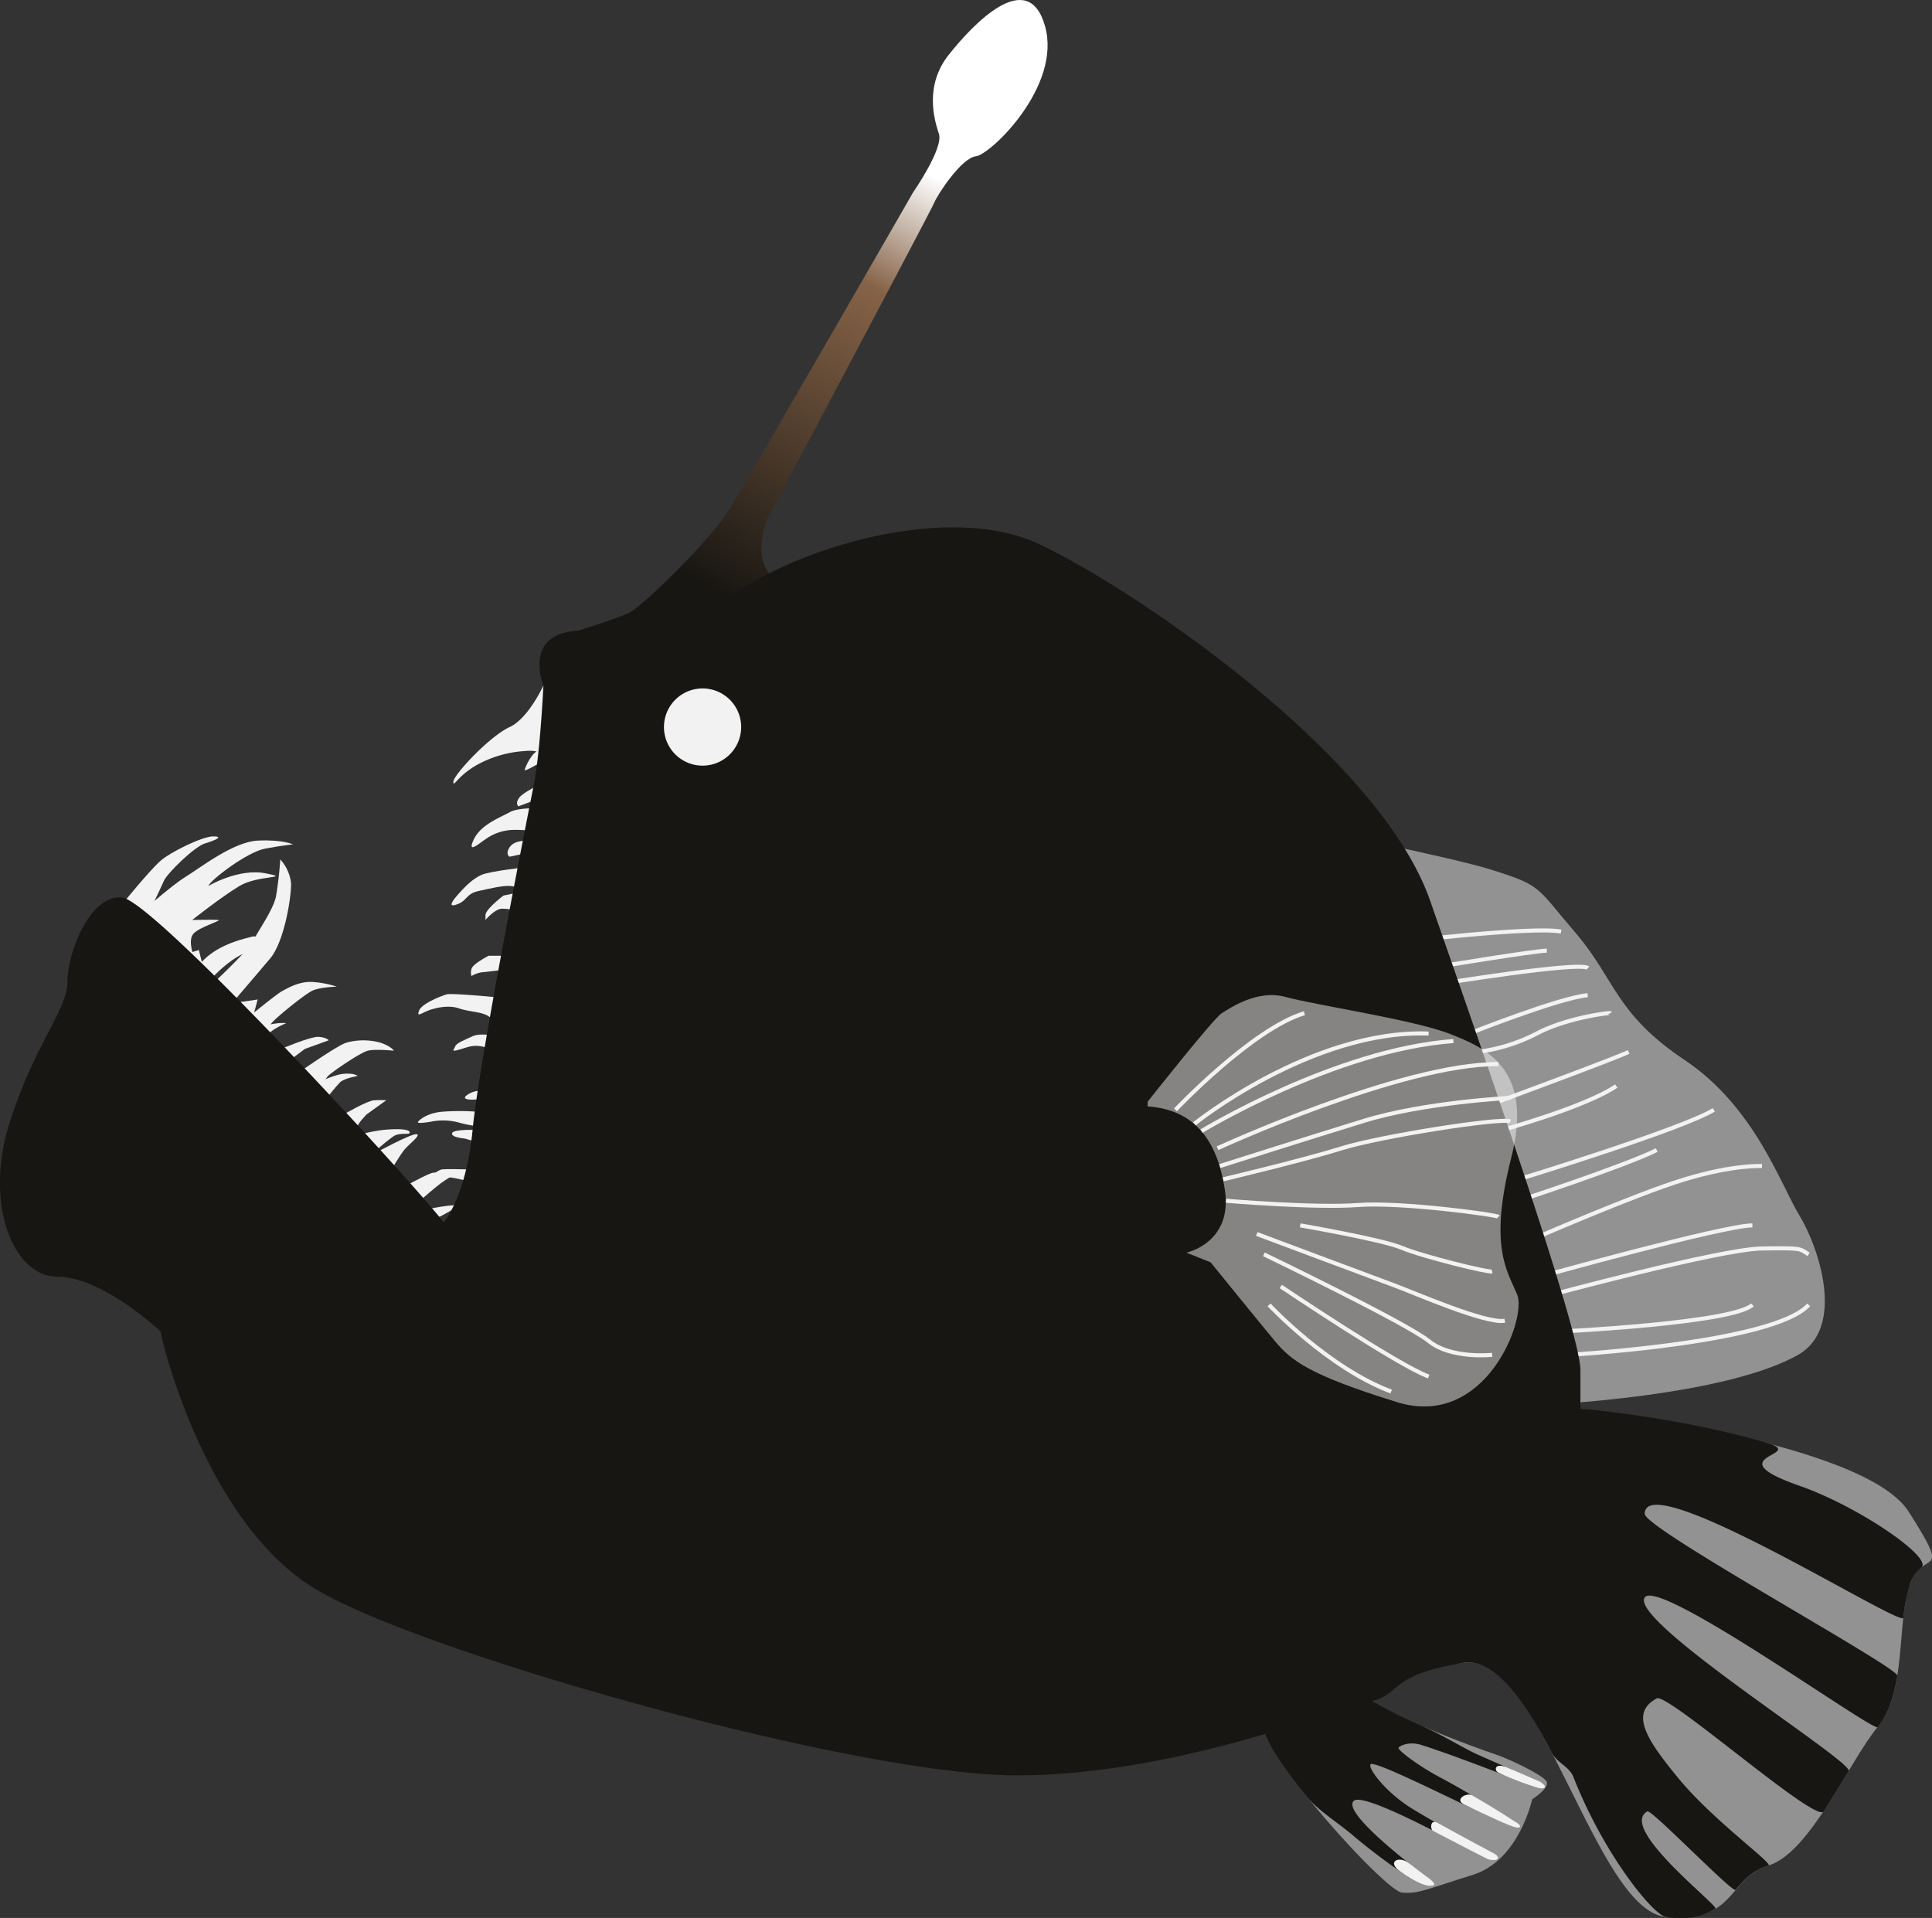 <svg xmlns="http://www.w3.org/2000/svg" xmlns:xlink="http://www.w3.org/1999/xlink" viewBox="0 0 478.46 475"><rect x="0" y="0" width="478.46" height="475" fill="#333333" stroke="none"/><defs><style>.cls-1,.cls-3{fill:#f2f2f2;}.cls-2{fill:none;stroke:#f2f2f2;stroke-miterlimit:10;}.cls-3{opacity:0.5;}.cls-4{fill:url(#linear-gradient);}.cls-5{fill:#181612;}</style><linearGradient id="linear-gradient" x1="174.37" y1="144.72" x2="230.13" y2="42.88" gradientUnits="userSpaceOnUse"><stop offset="0" stop-color="#181612"/><stop offset="0.73" stop-color="#866347"/><stop offset="1" stop-color="#fff"/></linearGradient></defs><title>anglerfish</title><g id="圖層_2" data-name="圖層 2"><g id="anglerfish"><path class="cls-1" d="M135.37,168.11s-4,9.56-9.15,11.95S112.28,192,112.28,193.59s.8-1.19,5.57-4a28.06,28.06,0,0,1,12-3.58c3.59-.37,4.38.8,4.38.8C138.56,185.24,135.37,168.11,135.37,168.11Z"/><path class="cls-1" d="M132.45,189.62a14,14,0,0,1,3.32-1.33c.8,0,1.33-3.85,1.33-3.85a7.76,7.76,0,0,0-5.18,2.52,12.79,12.79,0,0,0-2,3.72C129.93,191.08,132.45,189.62,132.45,189.62Z"/><path class="cls-1" d="M134.31,200.23s-5.71-.4-8.09.93-7.17,3.05-8.9,6.77,1.33.93,2.79,0a12.43,12.43,0,0,1,6.64-2.39,31.56,31.56,0,0,1,6.77.53Z"/><path class="cls-1" d="M134.23,194.06s-4.6,2.06-5.67,3.52-.17,2.12-.17,2.12l3.45-1.3,2.39-.69Z"/><path class="cls-1" d="M130.81,214.7s-9.64,1.06-11.63,2-3.58,2.39-5.71,4.78-2.25,3.31,0,2.39,2-2.53,5-3.19,6.37-1.5,8.23-1.22,3.18.42,3.18.42Z"/><path class="cls-1" d="M130.81,208.19s-3.4-.22-4.59,1.62,0,2.37,0,2.37l3.71-.8Z"/><path class="cls-1" d="M128.18,221.07l-3.5.73s-4.45,3.38-4.45,4.84v1.19s2.24-2.65,4-2.78a14,14,0,0,1,4.24.66Z"/><path class="cls-1" d="M125.82,236.71H121s-4,2.06-4.23,3.25a2.85,2.85,0,0,0,0,1.77,7,7,0,0,1,3.3-1c2.39-.27,4.65-.56,4.65-.56Z"/><path class="cls-1" d="M123.85,247.07s-12-1.19-13.29-.79-6.11,2.25-6.77,4,.53.66,2.25,0,5-1.46,7.68-.53,5.9.77,7.6,2.18a3.92,3.92,0,0,0,3.44.87Z"/><path class="cls-1" d="M123.23,256.63s-4.17-.93-6.18,0-4.06,1.72-4.32,2.52-1.29,1.46,1,.8,3.5-1.33,6.16-.67,3.37.94,3.37.94Z"/><path class="cls-1" d="M119.84,270.18a5.88,5.88,0,0,0-4.31,1.12c-1.59,1.33,2.35,1,2.35,1l2.35.15v-1.76"/><path class="cls-1" d="M118.23,275.34a56.35,56.35,0,0,0-8.81,0c-4.25.4-6,2.52-5.92,2.52s-.56.53,2.89,0a15.13,15.13,0,0,1,7.55.24,30.57,30.57,0,0,0,4.29.82Z"/><path class="cls-1" d="M118.23,279.85s-6-.27-6.28.8,3.14,1.32,3.14,1.32l3.14.93Z"/><path class="cls-1" d="M117.23,289.67s-7.19-.27-8,0-3.24,1.59.34,1.72a30.25,30.25,0,0,1,7.64,1.6Z"/><path class="cls-1" d="M30.53,223.6s6.37-7.83,9-10.22,10.62-6.24,13.27-6.24.67.93-2,1.73-9.42,7.43-10.22,9.29-4.24,9-4.24,9l-5.84-3"/><path class="cls-1" d="M33.58,227.18s8.76-7.83,12.34-10,11.81-8.73,18-9,8.63.94,8.63.94-2.52.24-6.9,1.05-13.41,7.65-14.07,9.27c0,0,7.43-4.48,14.2-3.15s-1.86.34-6.5,3.15-11.68,8.4-11.68,8.4,5.29-.12,6.43,0-4.71,1.72-6.17,3.45.27,6.09.27,6.09l-14.6-9.54"/><polygon class="cls-1" points="45.39 236.47 49.24 235.28 50.1 238.66 45.39 236.47"/><path class="cls-1" d="M53.09,243.24s8.63-8.1,9.69-10.35,4.91-7.57,5.57-10.89a92,92,0,0,0,1.06-9.15,10.4,10.4,0,0,1,2.66,5.84c.13,3.18-1.6,14.45-5.18,18.7s-9.29,10.89-9.29,10.89Z"/><path class="cls-1" d="M52.29,242.44s5.78-6.59,11-7.16S67,233,67,233s-3.7-1.33-4.44-1.06-9.89,1.83-13.61,7.68S52.29,242.44,52.29,242.44Z"/><path class="cls-1" d="M61.52,251.92s7-5.77,8.36-6.47,4.38-2.63,8.06-2.21a24.1,24.1,0,0,1,5.47,1.12s-4.18.1-6.07,1-9,6.64-10.11,8.07-2.93,3.38-2.93,3.38l-3.38-4.58Z"/><polygon class="cls-1" points="58.73 248.28 63.81 247.54 62.58 252.12 58.73 248.28"/><path class="cls-1" d="M63.81,254.41s5.07-1.39,7.06-1c0,0-4.48,1.79-4.68,3.38S63.81,254.41,63.81,254.41Z"/><path class="cls-1" d="M74.66,265.16s9-6.32,11.14-6.94a15.78,15.78,0,0,1,8.36,0c2.69.87,3.39,2,3.39,2s-4.58-.47-6.47,0-9.46,5.64-10,6.44-2.79,3.86-2.79,3.86Z"/><path class="cls-1" d="M77.16,268.9s5-2.64,7.75-2.94,3.68.5,3.68.5-3.38.59-4.38,1.59-3.38,4-3.38,4Z"/><path class="cls-1" d="M69.58,259.79s7.27-3.09,9.26-3,2.58.85,2.58.85l-5.92,2.14-3.33,2.49Z"/><path class="cls-1" d="M85.11,276s5.87-3.43,7.56-3.51,3,0,3,0L90.78,276s-2.19,2.24-2.19,2.91S85.11,276,85.11,276Z"/><path class="cls-1" d="M93.27,285.37s8.46-4.58,9.85-4.48-1.89,2.49-3,3.88S97,289.55,97,289.55Z"/><path class="cls-1" d="M89.49,280.89a39.27,39.27,0,0,1,5.57-1.07c2.49-.22,6-.35,6.37.53s-2.19,0-3.88,1a40.11,40.11,0,0,0-4.68,3.86Z"/><path class="cls-1" d="M100.63,293.63s5.08-2.84,6.57-3.19a32.15,32.15,0,0,1,5.78,0c.4,0-1.3.9-3.09,2.1s-5.57,4.57-5.57,4.57Z"/><path class="cls-1" d="M106.11,299.4s6.69-1.29,6.93-.79-4.22,2.76-4.22,2.76Z"/><path class="cls-2" d="M345.73,233.41s33.71-4.08,40.88-2.69"/><path class="cls-2" d="M386.61,335.66s52.55-2.79,61.31-12.5"/><path class="cls-2" d="M386.61,329.76s42.6-2.06,47.38-6.6"/><path class="cls-2" d="M383,321s43-11.66,53.35-11.8,9.14,0,11.55,1.45"/><path class="cls-2" d="M380.63,316.39s46.19-12.9,53.36-12.91"/><path class="cls-2" d="M376.09,292.07s40.38-12.37,48.34-17.2"/><path class="cls-2" d="M376.09,297.38s26-8.51,34.2-12.55"/><path class="cls-2" d="M378.24,307.47s26.68-11.68,39-15.4,19.11-3.28,19.11-3.28"/><path class="cls-2" d="M371.08,280.13s21.34-5.84,29.18-11.15"/><path class="cls-2" d="M367.89,274s32.25-11.88,35.44-13.48"/><path class="cls-2" d="M356,243.76s35.29-5.75,37.25-4"/><path class="cls-2" d="M356,239.44s24.28-4,27.07-4"/><path class="cls-2" d="M363.91,255.94s22.21-8.82,29.29-9.47"/><path class="cls-2" d="M366.17,260.48a43.76,43.76,0,0,0,14.46-4.54c7.17-3.82,18-5.21,18.11-5"/><path class="cls-3" d="M391,348.87s70.51,8,81.66,25.48,3.4,8.76.22,18.32-.69,26.28-7.86,35S448.35,458.76,438,462s-7.93,14.33-25.45,12.74-31-66.09-50.15-62.91S391,348.87,391,348.87Z"/><path class="cls-4" d="M156.47,151.39c3.71-2.47,19.12-17.12,24.29-25.48s45.39-78.3,45.39-78.3,7.57-10.89,6.37-14.47-3.58-11.94,2.39-19.51S254.6-8.44,258.8,6.47s-13.54,31.85-17.12,32.24-9.56,9.56-10.35,11.55-41.41,78.44-41.41,78.44-5.57,13.93,6,16.32S167.22,163.73,164,163.73s-17.52-3.18-18.71-3.58-2-4-2-4S154.55,152.67,156.47,151.39Z"/><path class="cls-3" d="M324.89,205.4s34.71,6.93,44.45,10c12.66,4,10.93,4.08,20.82,15.6s9.79,20,27.1,31.57,23.76,30.93,28.4,38.51,11.64,27.83-.53,34.56C424.66,347,374,348.35,374,348.35Z"/><path class="cls-5" d="M145.72,156.17s15.93,6.37,33.45-7.17,55.74-24.68,78-14.33,84.2,51.76,97,88.39,37.22,106.7,37.22,116.26v9.55s24.21,2,46.19,8.48c10.35,3.06-13.14,3.2,8.09,10.63,14.7,5.15,33.17,17.87,30.14,20.26a8.87,8.87,0,0,0-2.9,4.43,39.2,39.2,0,0,0-1.53,8c-.29,2.58-64.06-37.8-64.06-25.74,0,3.71,62.88,38,62.55,40.08-.79,4.85-2.12,9.38-4.87,12.74-1,1.26-54.25-37.15-57.68-32.12-4,5.84,51.86,40.75,50.5,43-2,3.26-4.06,6.72-6.22,10-2,2.95-38.57-29.45-41.3-28-7,3.72-2.09,10.66,5.18,19.57,8.61,10.56,23.87,21.41,22.47,21.84-4,1.22-6.07,3.62-8.13,6-.73.85-20.84-20-21.84-19.43-7.43,4.09,17.88,23.47,16.84,24.11-2.64,1.63-6.36,3-12.34,2-3-.47-15.16-15.16-22.81-34.58-1-2.62-4.05-3.55-5.34-6-6.89-13.12-14.28-23.61-22-22.32-19.11,3.19-15.13,8-23.09,9.56s-47.77,18.31-87.59,18.31S104.32,409.39,78,393.47s-37.43-58.93-38.22-63.71c0,0-14.34-13.54-25.48-13.54S-4,297.91,2.39,278s14.33-27.87,14.33-35,5.58-21.5,13.54-20.71,72.46,70.95,79.63,80.47c0,0,5.58-6.41,7.17-23.13s13.54-77.25,15.13-85.21,2.39-24.68,2.39-24.68S128.69,155.47,145.72,156.17Z"/><path class="cls-3" d="M353.15,427.88c7.77,3.34,15.06,5.9,17.13,6.59,3.58,1.2,11.94,5.18,12.74,6.77s-3.58,4.38-3.58,4.38-3.19,15.13-14.73,18.72-13.54,4.77-17.52,4.38c-2.64-.27-15.23-13.28-24.36-24.81C318.18,438,347.5,425.44,353.15,427.88Z"/><path class="cls-5" d="M320.91,410.19c3.58,0,6,2.78,16.32,9.55a108.37,108.37,0,0,0,15,7.75c4.73,2.06,9.89,5.26,13.14,6.79,1.08.5,4.61,2.05,8.07,3.55,4,1.73,3.34,3.39-2,1.36-6.21-2.37-14.06-5.32-19.34-7-3.39-1.08-5.55.3-5.77.7s4.26,4.07,10.25,7.27c2.7,1.44,5.32,2.93,7.7,4.33,5.74,3.37,4.36,5.34-1.72,2.44-10-4.79-22.2-10.74-23.1-10s3.57,7,10.65,11.25c2,1.2,3.91,2.33,5.74,3.36,7.14,4,6,5.38-1,1.8-8.5-4.32-18-8.75-19.58-7.35-2.39,2.17,7.63,10.71,13.5,15.36,2,1.54,1.68,4.59-2.08,2.09a149.21,149.21,0,0,1-12-9.19c-3.92-3.25-8.44-6-11.21-9.49-5-6.21-9.07-12.1-10.19-15.49-3.19-9.56-6.37-15.13-4.38-16.72S320.91,410.19,320.91,410.19Z"/><path class="cls-3" d="M284.23,272.83s16.35-20.71,18.34-21.9,8.7-6,15.9-4,31.5,5.57,40.66,9.15,20.7,8.76,15.13,30.66-1.06,27.87,1.46,33.84-7.83,33.45-29.73,26.68-26.27-10.35-30.26-15.13-15.92-19.51-15.92-19.51l-6-2.39s11.52-2.39,9.53-15.53-8.14-19.9-19.14-20.7Z"/><path class="cls-2" d="M291.1,274.87s18.93-20,31.93-23.94"/><path class="cls-2" d="M295.79,278.32s29.1-23.41,58-22.35"/><path class="cls-2" d="M297.55,280.13s33.18-20.18,62.38-22.3"/><path class="cls-2" d="M301.53,284.37s45.66-21,69.55-20.83"/><path class="cls-2" d="M302.92,292.07s20.11-4.78,29.4-7.7,39.55-7.69,41.68-6.63"/><path class="cls-2" d="M303.62,297.38s22.07,1.86,32.69,1.06,34.24,2.39,34.77,2.92"/><path class="cls-2" d="M302.09,288.79s20.68-6.58,35.68-11.2S374,271.9,374,271.9"/><path class="cls-2" d="M311.24,305.61s29.05,10.88,34.09,12.74,22.56,9.55,27.34,8.76"/><path class="cls-2" d="M322,303.48s20.18,3.46,25.22,5.58,21.23,6.1,22.29,5.84"/><path class="cls-2" d="M313,310.65s35.3,17,40.87,21.5,15.66,3.39,15.66,3.39"/><path class="cls-2" d="M317.19,318.61s29.2,19.65,36.63,22.3"/><path class="cls-2" d="M314.28,323.16s14.59,15.63,30.25,21.47"/><path class="cls-1" d="M356,451.45c7.19,4,12.73,6.88,14.2,7.71,1.12.64,1.3,1.89-1.39,1.39-.51-.09-6.89-3.49-13.9-7.1C354.14,453.06,354.14,450.43,356,451.45Z"/><path class="cls-1" d="M364.65,444.66c5.59,3.27,9.77,6,10.31,6.34,2.33,1.32,1.49,1.78.5,1.59-1.48-.29-6.77-2.76-12.84-5.67C360.05,445.68,363.22,443.82,364.65,444.66Z"/><path class="cls-1" d="M373.47,437.83l7.86,3.41c1.64,1,1.79,1.86-.12,1.62A73.77,73.77,0,0,1,371.08,439C370,438.53,370,436.33,373.47,437.83Z"/><path class="cls-1" d="M348.91,461.43c1.92,1.52,3.39,2.61,3.81,2.91,1,.69,3.19,2.28,2.23,2.58-1.46.47-3.94-.5-8.19-3.44C343.31,461.08,346.45,459.49,348.91,461.43Z"/><path class="cls-1" d="M183.55,180.06A9.56,9.56,0,1,1,174,170.5,9.56,9.56,0,0,1,183.55,180.06Z"/></g></g></svg>